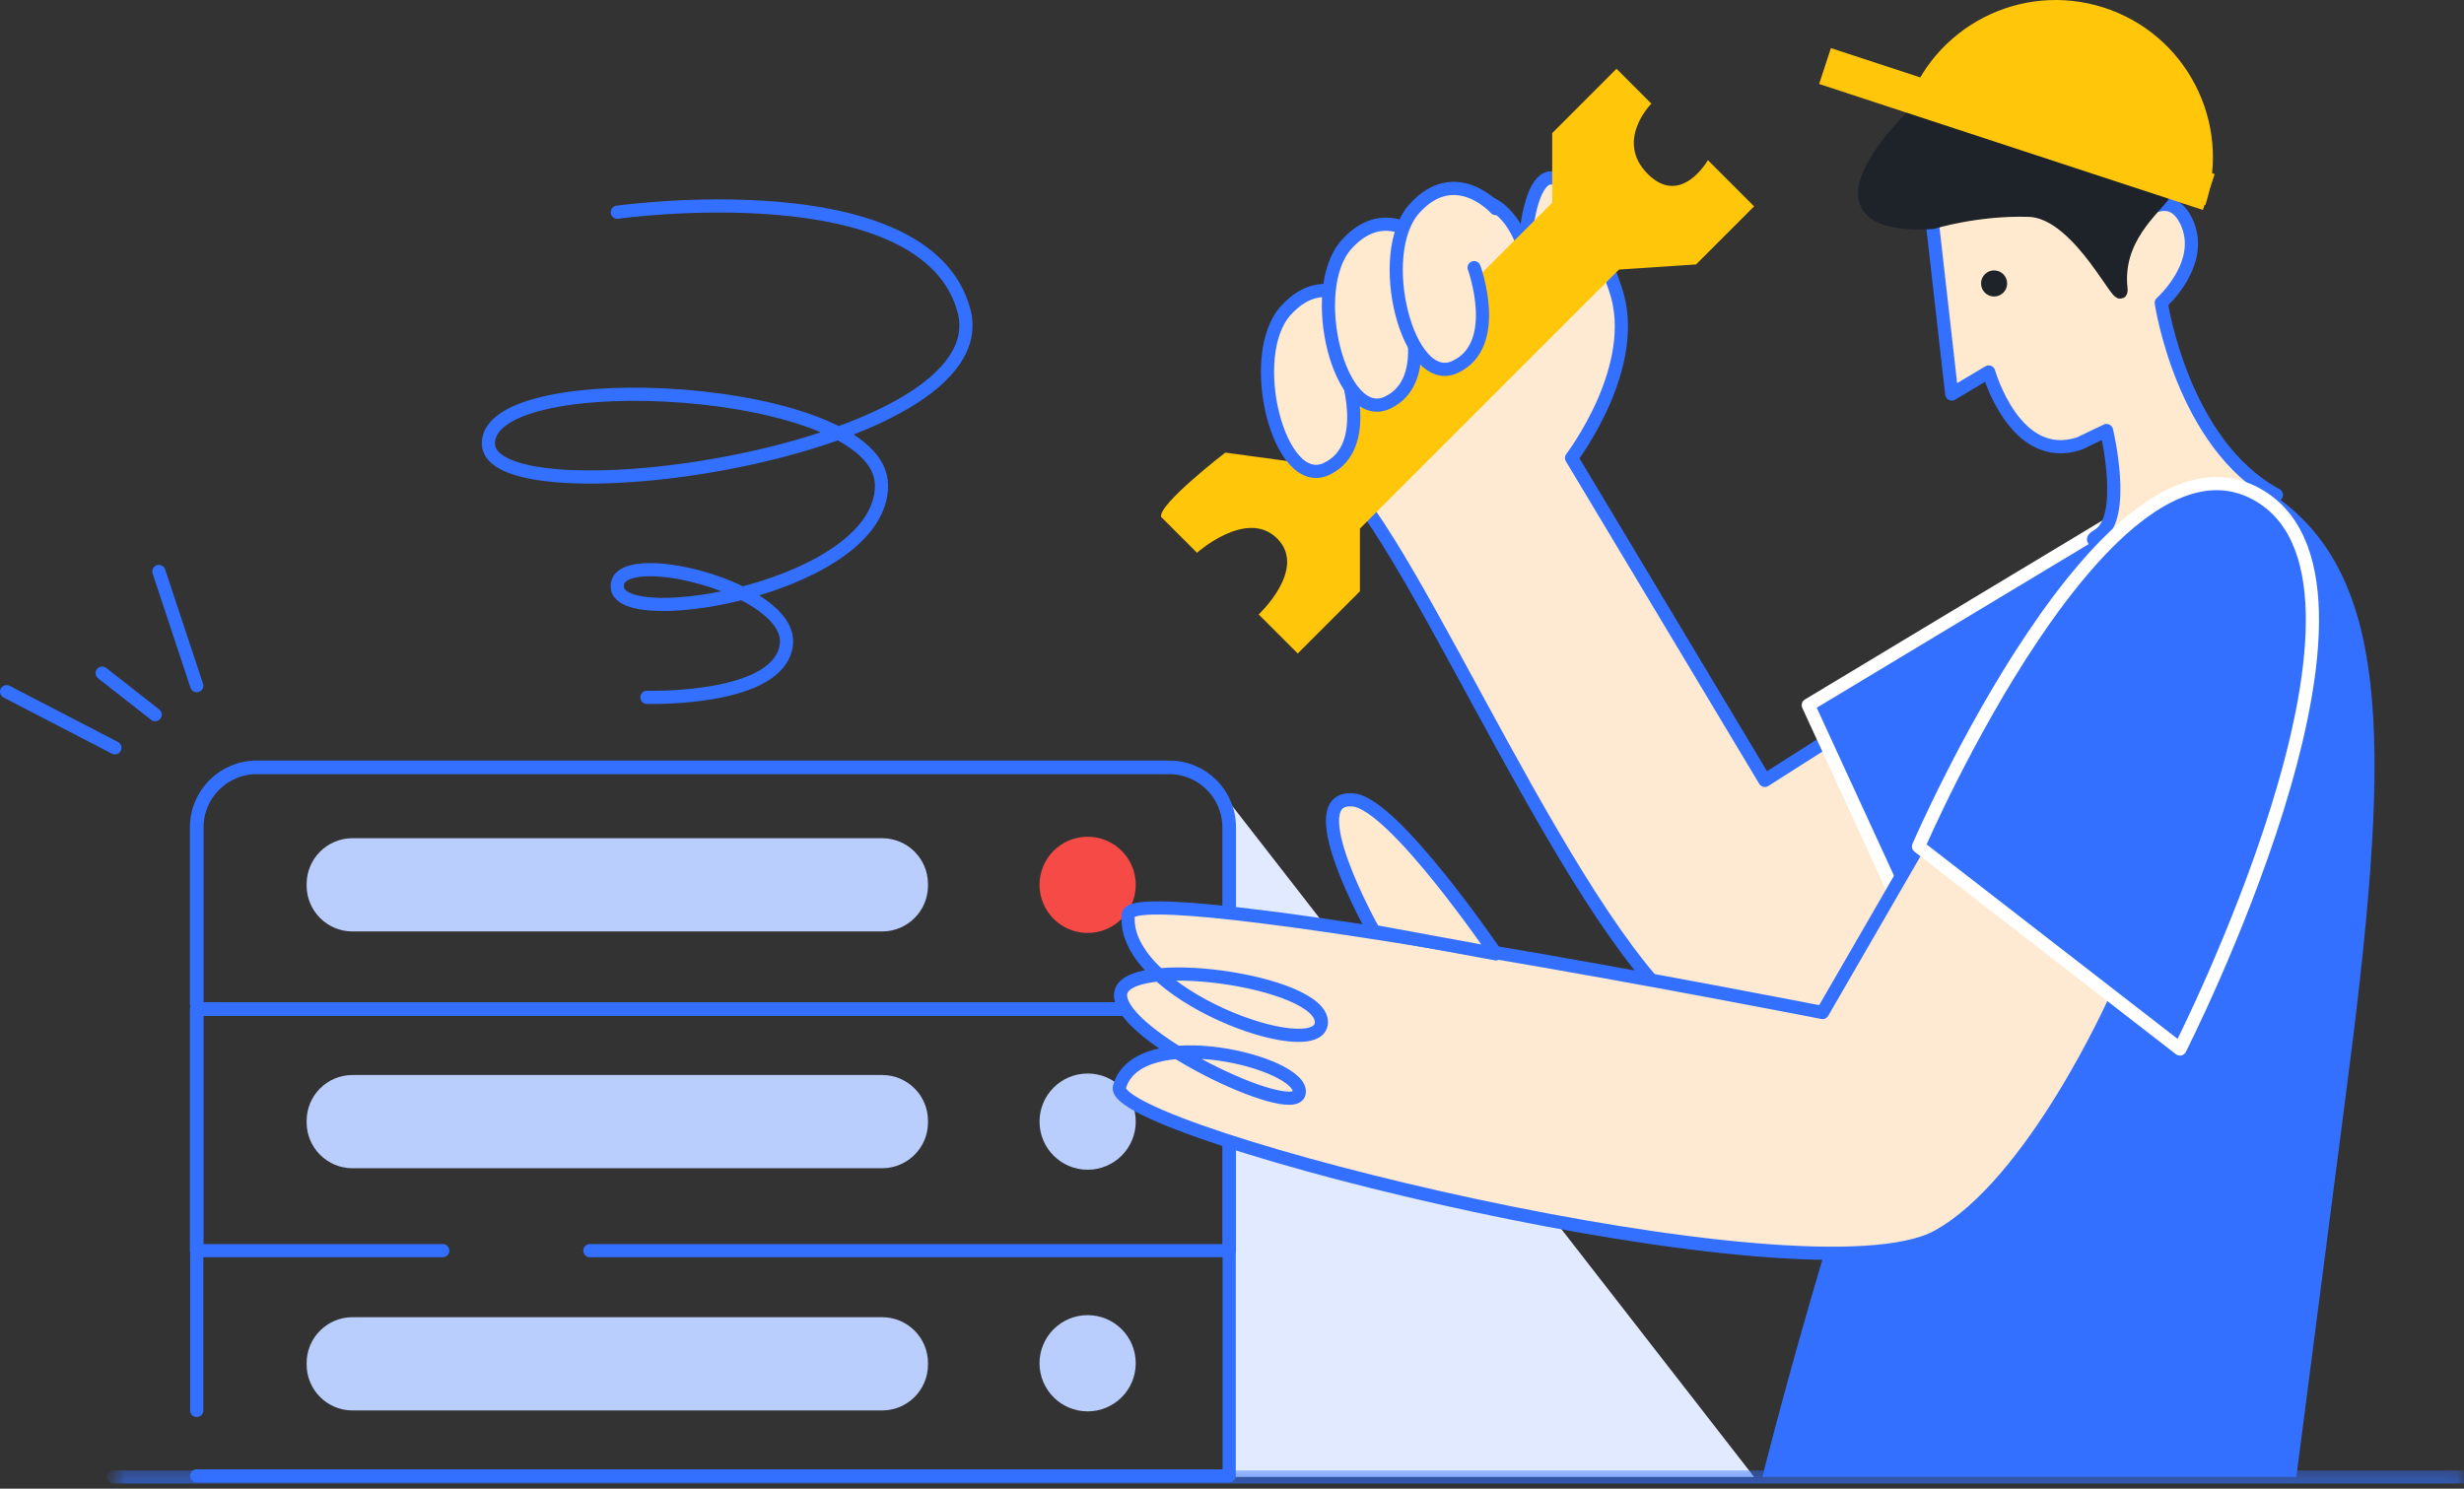 <svg width="187" height="113" viewBox="0 0 187 113" fill="none" xmlns="http://www.w3.org/2000/svg"><rect x="0" y="0" width="187" height="113" fill="#333333" stroke="none"/><path fill-rule="evenodd" clip-rule="evenodd" d="M93.158 112.111H133.126L93.158 60.709V112.111Z" fill="#E1EAFF"/><path d="M14.931 107.059V94.93H33.601" stroke="#3370FF" stroke-linecap="round" stroke-linejoin="round"/><path d="M44.768 94.93H93.286V112.025H14.931" stroke="#3370FF" stroke-linecap="round" stroke-linejoin="round"/><path fill-rule="evenodd" clip-rule="evenodd" d="M86.195 103.477C86.195 105.494 84.561 107.129 82.544 107.129C80.528 107.129 78.892 105.494 78.892 103.477C78.892 101.46 80.528 99.826 82.544 99.826C84.561 99.826 86.195 101.46 86.195 103.477Z" fill="#BACEFD"/><path d="M14.931 94.93V76.589H93.285V94.93" stroke="#3370FF" stroke-width="1.036" stroke-linecap="round" stroke-linejoin="round"/><path fill-rule="evenodd" clip-rule="evenodd" d="M86.195 85.136C86.195 87.154 84.561 88.788 82.544 88.788C80.528 88.788 78.892 87.154 78.892 85.136C78.892 83.119 80.528 81.485 82.544 81.485C84.561 81.485 86.195 83.119 86.195 85.136Z" fill="#BACEFD"/><path fill-rule="evenodd" clip-rule="evenodd" d="M93.286 76.589H15.336C15.113 76.589 14.932 76.407 14.932 76.185V62.795C14.932 60.283 16.968 58.248 19.479 58.248H88.739C91.25 58.248 93.286 60.283 93.286 62.795V76.589Z" stroke="#3370FF" stroke-width="1.036" stroke-linecap="round" stroke-linejoin="round"/><path fill-rule="evenodd" clip-rule="evenodd" d="M86.195 67.163C86.195 69.18 84.561 70.815 82.544 70.815C80.528 70.815 78.892 69.18 78.892 67.163C78.892 65.146 80.528 63.512 82.544 63.512C84.561 63.512 86.195 65.146 86.195 67.163Z" fill="#F54A45"/><path fill-rule="evenodd" clip-rule="evenodd" d="M66.947 70.702H26.753C24.83 70.702 23.272 69.143 23.272 67.221V67.106C23.272 65.183 24.83 63.625 26.753 63.625H66.947C68.87 63.625 70.428 65.183 70.428 67.106V67.221C70.428 69.143 68.87 70.702 66.947 70.702Z" fill="#BACEFD"/><path fill-rule="evenodd" clip-rule="evenodd" d="M66.947 88.675H26.753C24.83 88.675 23.272 87.116 23.272 85.194V85.079C23.272 83.156 24.83 81.598 26.753 81.598H66.947C68.87 81.598 70.428 83.156 70.428 85.079V85.194C70.428 87.116 68.87 88.675 66.947 88.675Z" fill="#BACEFD"/><path fill-rule="evenodd" clip-rule="evenodd" d="M66.947 107.059H26.753C24.83 107.059 23.272 105.5 23.272 103.578V103.463C23.272 101.54 24.83 99.982 26.753 99.982H66.947C68.87 99.982 70.428 101.54 70.428 103.463V103.578C70.428 105.5 68.87 107.059 66.947 107.059Z" fill="#BACEFD"/><path fill-rule="evenodd" clip-rule="evenodd" d="M98.744 28.608C98.744 28.608 97.976 33.127 101.39 35.953C107.369 40.903 119.747 71.847 129.044 77.859C138.342 83.871 146.704 72.597 146.704 72.597L139.057 55.978L133.939 59.236L119.27 34.761C119.27 34.761 124.592 27.808 122.608 21.977C118.555 10.066 116.171 12.306 115.694 18.934C115.694 18.934 114.089 12.559 108.368 16.271" fill="#FEEAD2"/><path d="M98.744 28.608C98.744 28.608 97.976 33.127 101.39 35.953C107.369 40.903 119.747 71.847 129.044 77.859C138.342 83.871 146.704 72.597 146.704 72.597L139.057 55.978L133.939 59.236L119.27 34.761C119.27 34.761 124.592 27.808 122.608 21.977C118.555 10.066 116.171 12.306 115.694 18.934C115.694 18.934 114.089 12.559 108.368 16.271" stroke="#3370FF" stroke-linecap="round" stroke-linejoin="round"/><path fill-rule="evenodd" clip-rule="evenodd" d="M160.359 39.607L137.235 53.523L145.602 71.708L163.62 45.295L160.359 39.607Z" fill="#3370FF"/><path fill-rule="evenodd" clip-rule="evenodd" d="M160.359 39.607L137.235 53.523L145.602 71.708L163.62 45.295L160.359 39.607Z" stroke="white" stroke-linecap="round" stroke-linejoin="round"/><path fill-rule="evenodd" clip-rule="evenodd" d="M157.82 33.658C152.918 35.315 150.929 28.235 150.929 28.235L148.123 29.907L146.649 16.89C146.649 16.89 145.587 11.858 152.135 9.943C158.603 8.052 159.547 14.282 159.547 14.282L160.551 18.134C160.551 18.134 164.199 13.297 165.904 16.756C167.474 19.94 164.025 22.987 164.025 22.987C164.025 22.987 165.602 33.697 172.762 37.569C172.762 37.569 156.272 42.419 159.241 40.631C161.463 39.294 159.872 32.679 159.872 32.679L157.82 33.658Z" fill="#FFEACF"/><path fill-rule="evenodd" clip-rule="evenodd" d="M157.82 33.658C152.918 35.315 150.929 28.235 150.929 28.235L148.123 29.907L146.649 16.89C146.649 16.89 145.587 11.858 152.135 9.943C158.603 8.052 159.547 14.282 159.547 14.282L160.551 18.134C160.551 18.134 164.199 13.297 165.904 16.756C167.474 19.94 164.025 22.987 164.025 22.987C164.025 22.987 165.602 33.697 172.762 37.569C172.762 37.569 156.272 42.419 159.241 40.631C161.463 39.294 159.872 32.679 159.872 32.679L157.82 33.658Z" stroke="#3370FF" stroke-linecap="round" stroke-linejoin="round"/><path d="M8.721 56.762L0.5 52.502" stroke="#3370FF" stroke-linecap="round" stroke-linejoin="round"/><path d="M14.931 52.047L12.058 43.377" stroke="#3370FF" stroke-linecap="round" stroke-linejoin="round"/><path d="M11.775 54.245L7.753 51.093" stroke="#3370FF" stroke-linecap="round" stroke-linejoin="round"/><path fill-rule="evenodd" clip-rule="evenodd" d="M174.275 112.111H133.75C133.75 112.111 155.328 25.216 172.763 37.712C181.665 44.092 181.448 57.087 177.996 83.383" fill="#3370FF"/><mask id="mask0" mask-type="alpha" maskUnits="userSpaceOnUse" x="8" y="111" width="179" height="2"><path fill-rule="evenodd" clip-rule="evenodd" d="M8.637 111.611H186.942V112.611H8.637V111.611Z" fill="white"/></mask><g mask="url(#mask0)"><path d="M186.942 112.111H8.637" stroke="#3370FF" stroke-linecap="round" stroke-linejoin="round"/></g><path fill-rule="evenodd" clip-rule="evenodd" d="M138.317 76.854C138.317 76.854 85.906 66.554 85.629 69.421C85.515 70.606 87.845 73.171 87.845 73.771C87.845 74.629 85.042 73.771 85.042 75.502C85.042 78.655 89.09 78.274 89.09 79.624C89.09 80.974 86.195 79.691 84.958 82.507C83.456 85.925 137.235 99.279 147.07 93.844C154.334 89.832 160.549 75.833 160.549 75.833C157.187 72.456 145.602 64.251 145.602 64.251L138.317 76.854Z" fill="#FEEAD2"/><path fill-rule="evenodd" clip-rule="evenodd" d="M138.317 76.854C138.317 76.854 85.906 66.554 85.629 69.421C85.042 75.502 100.163 80.837 100.283 77.622C100.403 74.405 85.147 72.35 85.042 75.502C84.937 78.655 98.192 84.981 98.597 82.976C99.062 80.671 86.372 77.509 84.958 82.507C83.983 85.957 137.235 99.279 147.07 93.844C154.334 89.832 160.549 75.833 160.549 75.833C157.187 72.456 145.602 64.251 145.602 64.251L138.317 76.854Z" stroke="#3370FF" stroke-linecap="round" stroke-linejoin="round"/><path fill-rule="evenodd" clip-rule="evenodd" d="M150.348 21.483C150.33 22.03 150.759 22.488 151.306 22.506C151.852 22.523 152.31 22.095 152.327 21.547C152.346 21.002 151.917 20.544 151.37 20.526C150.824 20.508 150.366 20.936 150.348 21.483Z" fill="#1E232A"/><path fill-rule="evenodd" clip-rule="evenodd" d="M88.115 39.23C87.92 38.255 92.989 34.356 92.989 34.356L98.139 35.055L117.801 15.393V10.103L122.683 5.22L125.328 7.866C125.328 7.866 122.521 10.672 125.056 13.207C127.59 15.741 129.617 12.155 129.617 12.155L133.126 15.664L128.718 20.072L122.87 20.461L103.207 40.124V44.883L98.488 49.603L95.523 46.638C95.523 46.638 99.237 43.185 96.93 40.877C94.623 38.571 90.844 41.959 90.844 41.959L88.115 39.23Z" fill="#FFC60A"/><path fill-rule="evenodd" clip-rule="evenodd" d="M146.649 16.891C146.649 16.891 150.056 15.832 153.991 15.961C157.925 16.09 161.166 23.708 160.966 21.896C160.551 18.134 163.409 15.943 164.297 14.684C164.297 14.684 166.212 7.358 160.797 4.471C157.48 2.703 146.139 7.827 146.139 7.827C146.139 7.827 135.393 17.486 146.649 16.891Z" fill="#1E232A"/><path fill-rule="evenodd" clip-rule="evenodd" d="M146.649 16.891C146.649 16.891 150.056 15.832 153.991 15.961C157.925 16.09 161.166 23.708 160.966 21.896C160.551 18.134 163.409 15.943 164.297 14.684C164.297 14.684 166.212 7.358 160.797 4.471C157.48 2.703 146.139 7.827 146.139 7.827C146.139 7.827 135.393 17.486 146.649 16.891Z" stroke="#1E232A" stroke-linecap="round" stroke-linejoin="round"/><path fill-rule="evenodd" clip-rule="evenodd" d="M167.376 15.561C169.38 9.286 165.918 2.574 159.643 0.569C153.367 -1.435 146.655 2.028 144.651 8.302L167.376 15.561Z" fill="#FFC60A"/><path fill-rule="evenodd" clip-rule="evenodd" d="M103.745 23.578C103.745 23.578 100.675 20.138 97.576 23.578C94.477 27.017 97.07 37.268 100.661 35.6C104.251 33.932 102.106 28.061 102.106 28.061" fill="#FFEACF"/><path d="M103.745 23.578C103.745 23.578 100.675 20.138 97.576 23.578C94.477 27.017 97.07 37.268 100.661 35.6C104.251 33.932 102.106 28.061 102.106 28.061" stroke="#3370FF" stroke-linecap="round" stroke-linejoin="round"/><path fill-rule="evenodd" clip-rule="evenodd" d="M108.368 18.548C108.368 18.548 105.298 15.108 102.199 18.548C99.1 21.988 101.693 32.239 105.284 30.57C108.874 28.902 106.729 23.031 106.729 23.031" fill="#FFEACF"/><path d="M108.368 18.548C108.368 18.548 105.298 15.108 102.199 18.548C99.1 21.988 101.693 32.239 105.284 30.57C108.874 28.902 106.729 23.031 106.729 23.031" stroke="#3370FF" stroke-linecap="round" stroke-linejoin="round"/><path fill-rule="evenodd" clip-rule="evenodd" d="M113.514 15.831C113.514 15.831 110.444 12.391 107.345 15.831C104.246 19.271 106.839 29.522 110.43 27.853C114.02 26.185 111.875 20.315 111.875 20.315" fill="#FFEACF"/><path d="M113.514 15.831C113.514 15.831 110.444 12.391 107.345 15.831C104.246 19.271 106.839 29.522 110.43 27.853C114.02 26.185 111.875 20.315 111.875 20.315" stroke="#3370FF" stroke-linecap="round" stroke-linejoin="round"/><path fill-rule="evenodd" clip-rule="evenodd" d="M104.259 70.696C104.259 70.696 98.363 60.223 102.749 60.726C105.825 61.079 113.526 72.4 113.526 72.4L104.259 70.696Z" fill="#FFEACF"/><path fill-rule="evenodd" clip-rule="evenodd" d="M104.259 70.696C104.259 70.696 98.363 60.223 102.749 60.726C105.825 61.079 113.526 72.4 113.526 72.4L104.259 70.696Z" stroke="#3370FF" stroke-linecap="round" stroke-linejoin="round"/><path fill-rule="evenodd" clip-rule="evenodd" d="M145.602 64.251C145.602 64.251 160.119 30.529 171.611 37.712C183.103 44.896 165.441 79.624 165.441 79.624L145.602 64.251Z" fill="#3370FF"/><path fill-rule="evenodd" clip-rule="evenodd" d="M145.602 64.251C145.602 64.251 160.119 30.529 171.611 37.712C183.103 44.896 165.441 79.624 165.441 79.624L145.602 64.251Z" stroke="white" stroke-linecap="round" stroke-linejoin="round"/><path d="M49.096 52.93C49.096 52.93 59.201 53.236 59.682 48.905C60.163 44.574 46.53 41.267 46.85 44.605C47.171 47.943 66.9 44.516 66.9 36.846C66.9 29.176 37.066 27.541 37.066 33.652C37.066 39.762 76.043 34.332 73.156 23.574C70.268 12.815 46.85 16.109 46.85 16.109" stroke="#3370FF" stroke-linecap="round" stroke-linejoin="round"/><path fill-rule="evenodd" clip-rule="evenodd" d="M138.06 6.374L167.183 15.937L168.077 13.214L138.954 3.651L138.06 6.374Z" fill="#FFC60A"/></svg>